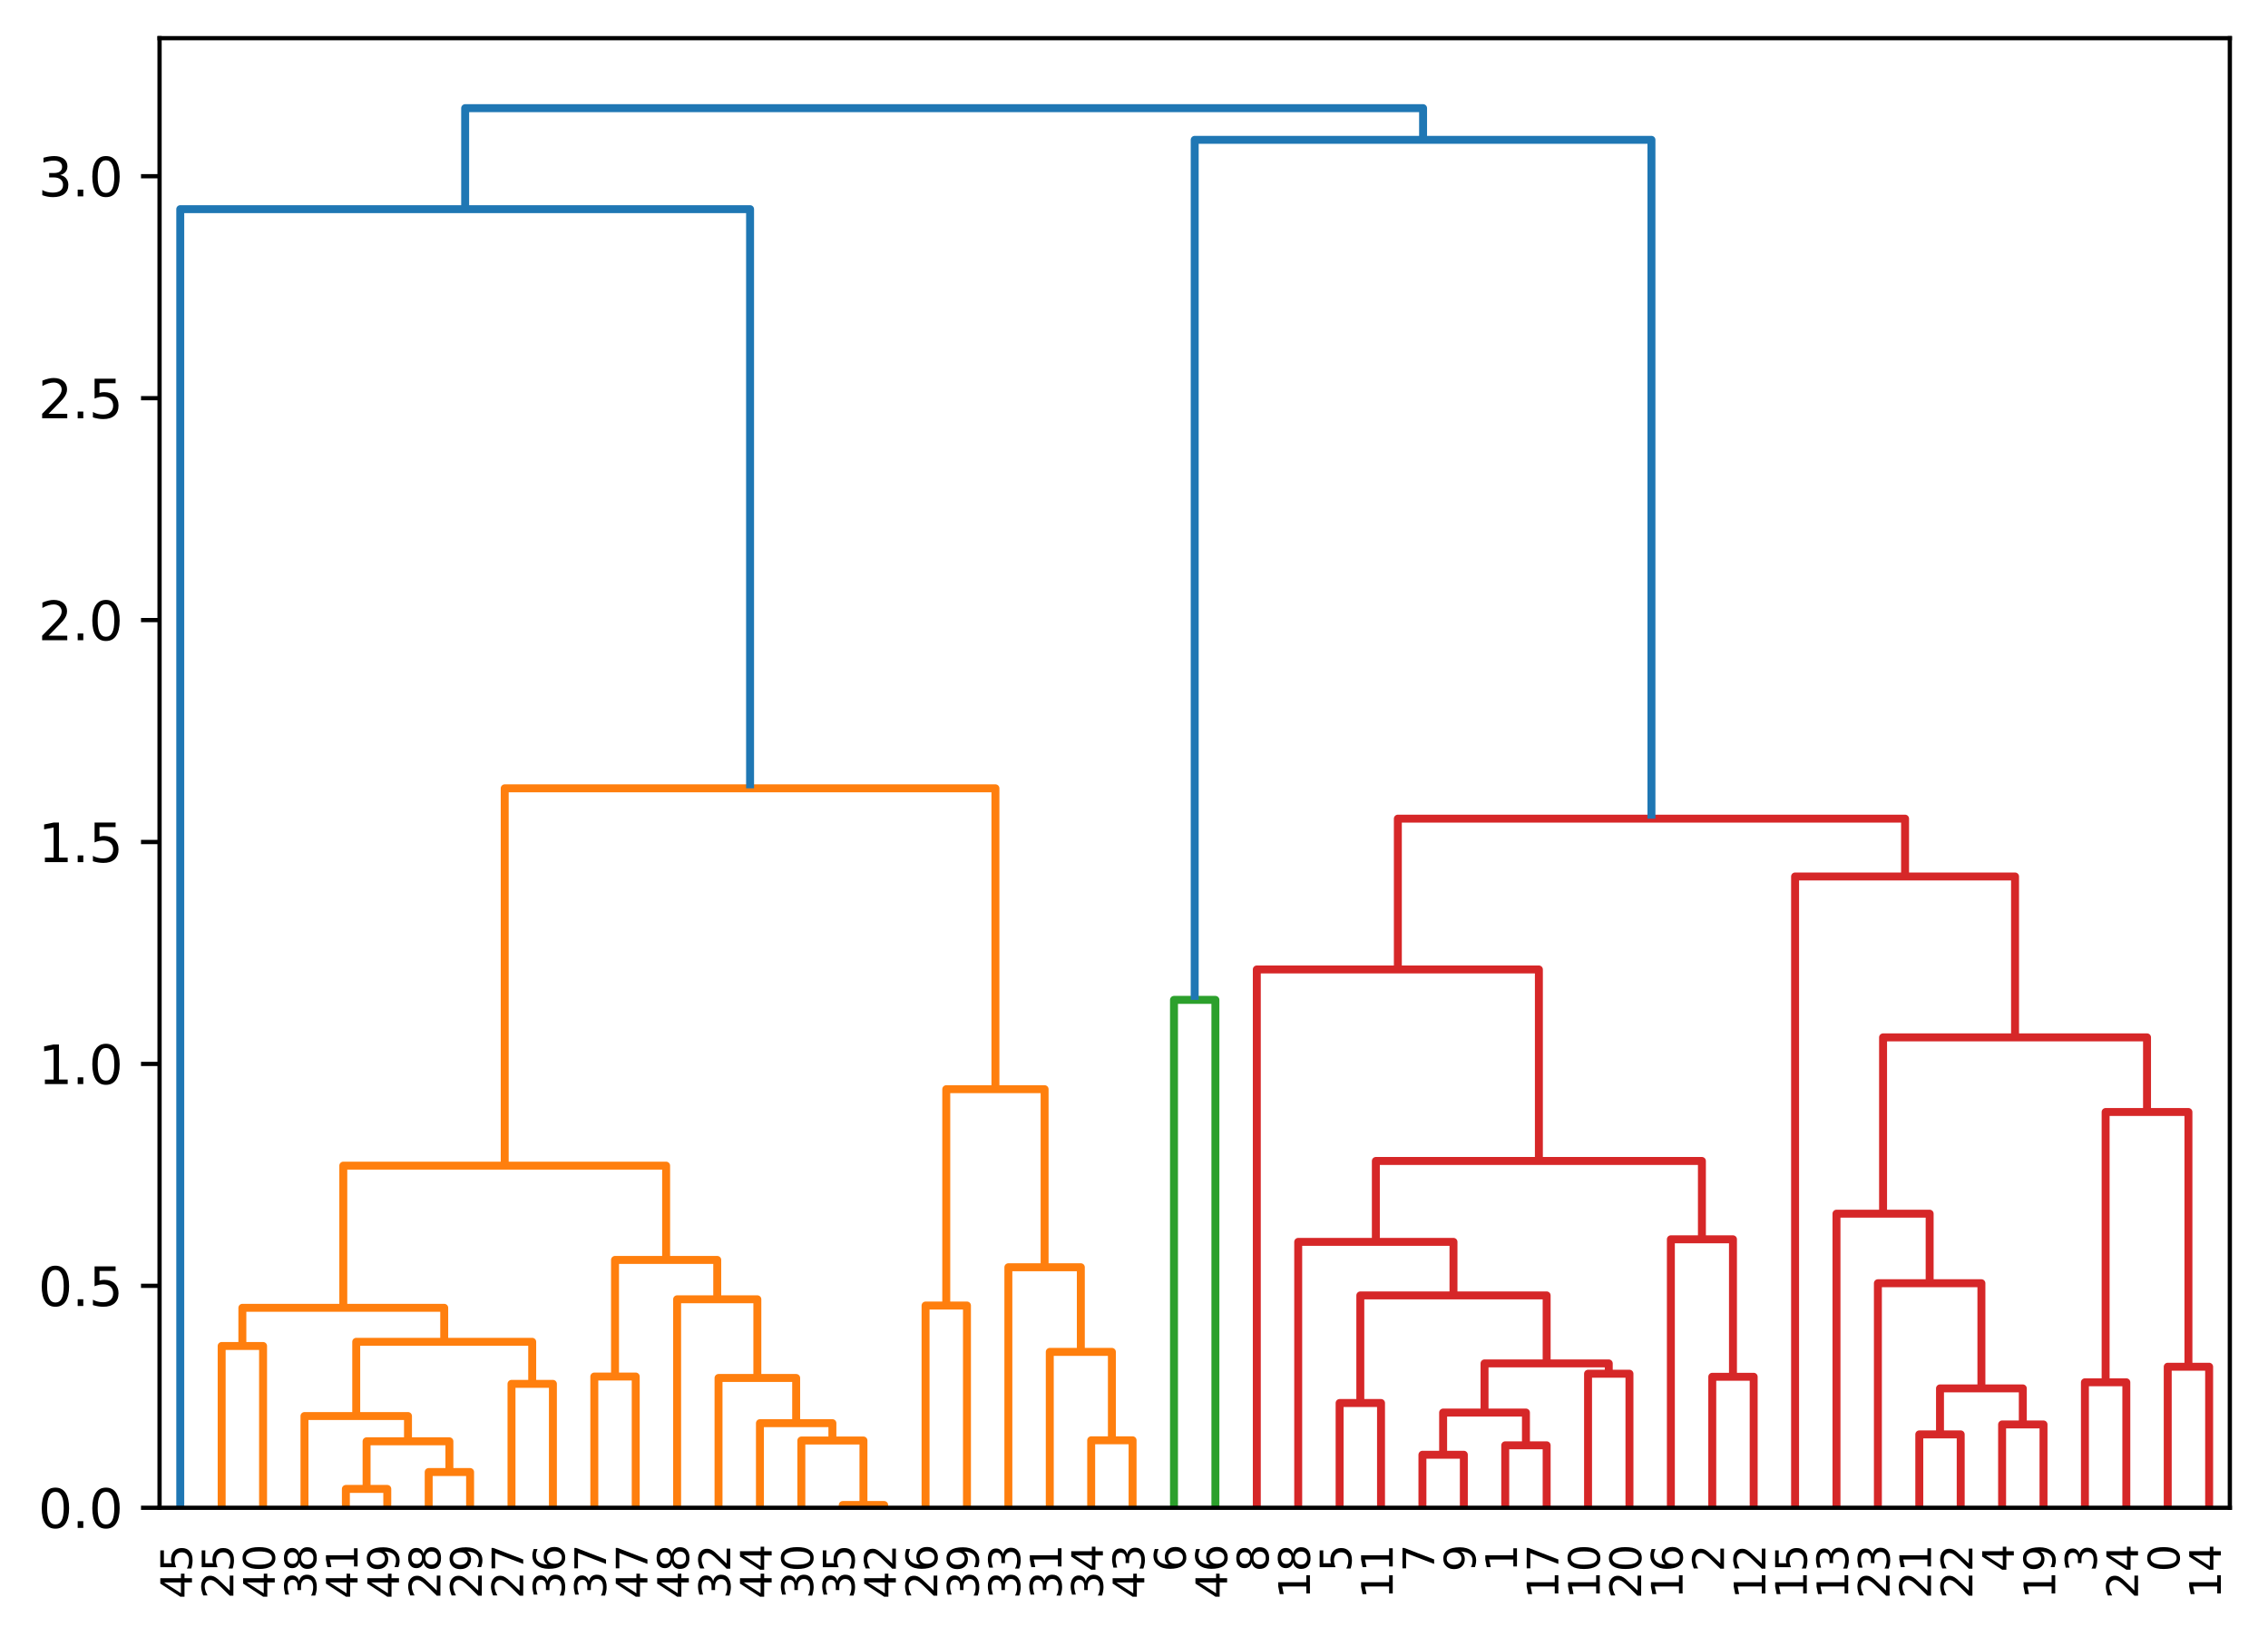 <?xml version="1.0" encoding="utf-8" standalone="no"?>
<!DOCTYPE svg PUBLIC "-//W3C//DTD SVG 1.1//EN"
  "http://www.w3.org/Graphics/SVG/1.1/DTD/svg11.dtd">
<svg xmlns:xlink="http://www.w3.org/1999/xlink" width="427.903pt" height="308.78pt" viewBox="0 0 427.903 308.78" xmlns="http://www.w3.org/2000/svg" version="1.1">
 <defs>
  <style type="text/css">*{stroke-linejoin: round; stroke-linecap: butt}</style>
 </defs>
 <g id="figure_1">
  <g id="patch_1">
   <path d="M 0 308.78 
L 427.903 308.78 
L 427.903 0 
L 0 0 
z
" style="fill: #ffffff"/>
  </g>
  <g id="axes_1">
   <g id="patch_2">
    <path d="M 30.103 284.4 
L 420.703 284.4 
L 420.703 7.2 
L 30.103 7.2 
z
" style="fill: #ffffff"/>
   </g>
   <g id="matplotlib.axis_1">
    <g id="xtick_1">
     <g id="text_1">
      <!-- 45 -->
      <g transform="translate(36.217 301.58) rotate(-90) scale(0.08 -0.08)">
       <defs>
        <path id="DejaVuSans-34" d="M 2419 4116 
L 825 1625 
L 2419 1625 
L 2419 4116 
z
M 2253 4666 
L 3047 4666 
L 3047 1625 
L 3713 1625 
L 3713 1100 
L 3047 1100 
L 3047 0 
L 2419 0 
L 2419 1100 
L 313 1100 
L 313 1709 
L 2253 4666 
z
" transform="scale(0.016)"/>
        <path id="DejaVuSans-35" d="M 691 4666 
L 3169 4666 
L 3169 4134 
L 1269 4134 
L 1269 2991 
Q 1406 3038 1543 3061 
Q 1681 3084 1819 3084 
Q 2600 3084 3056 2656 
Q 3513 2228 3513 1497 
Q 3513 744 3044 326 
Q 2575 -91 1722 -91 
Q 1428 -91 1123 -41 
Q 819 9 494 109 
L 494 744 
Q 775 591 1075 516 
Q 1375 441 1709 441 
Q 2250 441 2565 725 
Q 2881 1009 2881 1497 
Q 2881 1984 2565 2268 
Q 2250 2553 1709 2553 
Q 1456 2553 1204 2497 
Q 953 2441 691 2322 
L 691 4666 
z
" transform="scale(0.016)"/>
       </defs>
       <use xlink:href="#DejaVuSans-34"/>
       <use xlink:href="#DejaVuSans-35" transform="translate(63.623 0)"/>
      </g>
     </g>
    </g>
    <g id="xtick_2">
     <g id="text_2">
      <!-- 25 -->
      <g transform="translate(44.029 301.58) rotate(-90) scale(0.08 -0.08)">
       <defs>
        <path id="DejaVuSans-32" d="M 1228 531 
L 3431 531 
L 3431 0 
L 469 0 
L 469 531 
Q 828 903 1448 1529 
Q 2069 2156 2228 2338 
Q 2531 2678 2651 2914 
Q 2772 3150 2772 3378 
Q 2772 3750 2511 3984 
Q 2250 4219 1831 4219 
Q 1534 4219 1204 4116 
Q 875 4013 500 3803 
L 500 4441 
Q 881 4594 1212 4672 
Q 1544 4750 1819 4750 
Q 2544 4750 2975 4387 
Q 3406 4025 3406 3419 
Q 3406 3131 3298 2873 
Q 3191 2616 2906 2266 
Q 2828 2175 2409 1742 
Q 1991 1309 1228 531 
z
" transform="scale(0.016)"/>
       </defs>
       <use xlink:href="#DejaVuSans-32"/>
       <use xlink:href="#DejaVuSans-35" transform="translate(63.623 0)"/>
      </g>
     </g>
    </g>
    <g id="xtick_3">
     <g id="text_3">
      <!-- 40 -->
      <g transform="translate(51.841 301.58) rotate(-90) scale(0.08 -0.08)">
       <defs>
        <path id="DejaVuSans-30" d="M 2034 4250 
Q 1547 4250 1301 3770 
Q 1056 3291 1056 2328 
Q 1056 1369 1301 889 
Q 1547 409 2034 409 
Q 2525 409 2770 889 
Q 3016 1369 3016 2328 
Q 3016 3291 2770 3770 
Q 2525 4250 2034 4250 
z
M 2034 4750 
Q 2819 4750 3233 4129 
Q 3647 3509 3647 2328 
Q 3647 1150 3233 529 
Q 2819 -91 2034 -91 
Q 1250 -91 836 529 
Q 422 1150 422 2328 
Q 422 3509 836 4129 
Q 1250 4750 2034 4750 
z
" transform="scale(0.016)"/>
       </defs>
       <use xlink:href="#DejaVuSans-34"/>
       <use xlink:href="#DejaVuSans-30" transform="translate(63.623 0)"/>
      </g>
     </g>
    </g>
    <g id="xtick_4">
     <g id="text_4">
      <!-- 38 -->
      <g transform="translate(59.653 301.58) rotate(-90) scale(0.08 -0.08)">
       <defs>
        <path id="DejaVuSans-33" d="M 2597 2516 
Q 3050 2419 3304 2112 
Q 3559 1806 3559 1356 
Q 3559 666 3084 287 
Q 2609 -91 1734 -91 
Q 1441 -91 1130 -33 
Q 819 25 488 141 
L 488 750 
Q 750 597 1062 519 
Q 1375 441 1716 441 
Q 2309 441 2620 675 
Q 2931 909 2931 1356 
Q 2931 1769 2642 2001 
Q 2353 2234 1838 2234 
L 1294 2234 
L 1294 2753 
L 1863 2753 
Q 2328 2753 2575 2939 
Q 2822 3125 2822 3475 
Q 2822 3834 2567 4026 
Q 2313 4219 1838 4219 
Q 1578 4219 1281 4162 
Q 984 4106 628 3988 
L 628 4550 
Q 988 4650 1302 4700 
Q 1616 4750 1894 4750 
Q 2613 4750 3031 4423 
Q 3450 4097 3450 3541 
Q 3450 3153 3228 2886 
Q 3006 2619 2597 2516 
z
" transform="scale(0.016)"/>
        <path id="DejaVuSans-38" d="M 2034 2216 
Q 1584 2216 1326 1975 
Q 1069 1734 1069 1313 
Q 1069 891 1326 650 
Q 1584 409 2034 409 
Q 2484 409 2743 651 
Q 3003 894 3003 1313 
Q 3003 1734 2745 1975 
Q 2488 2216 2034 2216 
z
M 1403 2484 
Q 997 2584 770 2862 
Q 544 3141 544 3541 
Q 544 4100 942 4425 
Q 1341 4750 2034 4750 
Q 2731 4750 3128 4425 
Q 3525 4100 3525 3541 
Q 3525 3141 3298 2862 
Q 3072 2584 2669 2484 
Q 3125 2378 3379 2068 
Q 3634 1759 3634 1313 
Q 3634 634 3220 271 
Q 2806 -91 2034 -91 
Q 1263 -91 848 271 
Q 434 634 434 1313 
Q 434 1759 690 2068 
Q 947 2378 1403 2484 
z
M 1172 3481 
Q 1172 3119 1398 2916 
Q 1625 2713 2034 2713 
Q 2441 2713 2670 2916 
Q 2900 3119 2900 3481 
Q 2900 3844 2670 4047 
Q 2441 4250 2034 4250 
Q 1625 4250 1398 4047 
Q 1172 3844 1172 3481 
z
" transform="scale(0.016)"/>
       </defs>
       <use xlink:href="#DejaVuSans-33"/>
       <use xlink:href="#DejaVuSans-38" transform="translate(63.623 0)"/>
      </g>
     </g>
    </g>
    <g id="xtick_5">
     <g id="text_5">
      <!-- 41 -->
      <g transform="translate(67.465 301.58) rotate(-90) scale(0.08 -0.08)">
       <defs>
        <path id="DejaVuSans-31" d="M 794 531 
L 1825 531 
L 1825 4091 
L 703 3866 
L 703 4441 
L 1819 4666 
L 2450 4666 
L 2450 531 
L 3481 531 
L 3481 0 
L 794 0 
L 794 531 
z
" transform="scale(0.016)"/>
       </defs>
       <use xlink:href="#DejaVuSans-34"/>
       <use xlink:href="#DejaVuSans-31" transform="translate(63.623 0)"/>
      </g>
     </g>
    </g>
    <g id="xtick_6">
     <g id="text_6">
      <!-- 49 -->
      <g transform="translate(75.277 301.58) rotate(-90) scale(0.08 -0.08)">
       <defs>
        <path id="DejaVuSans-39" d="M 703 97 
L 703 672 
Q 941 559 1184 500 
Q 1428 441 1663 441 
Q 2288 441 2617 861 
Q 2947 1281 2994 2138 
Q 2813 1869 2534 1725 
Q 2256 1581 1919 1581 
Q 1219 1581 811 2004 
Q 403 2428 403 3163 
Q 403 3881 828 4315 
Q 1253 4750 1959 4750 
Q 2769 4750 3195 4129 
Q 3622 3509 3622 2328 
Q 3622 1225 3098 567 
Q 2575 -91 1691 -91 
Q 1453 -91 1209 -44 
Q 966 3 703 97 
z
M 1959 2075 
Q 2384 2075 2632 2365 
Q 2881 2656 2881 3163 
Q 2881 3666 2632 3958 
Q 2384 4250 1959 4250 
Q 1534 4250 1286 3958 
Q 1038 3666 1038 3163 
Q 1038 2656 1286 2365 
Q 1534 2075 1959 2075 
z
" transform="scale(0.016)"/>
       </defs>
       <use xlink:href="#DejaVuSans-34"/>
       <use xlink:href="#DejaVuSans-39" transform="translate(63.623 0)"/>
      </g>
     </g>
    </g>
    <g id="xtick_7">
     <g id="text_7">
      <!-- 28 -->
      <g transform="translate(83.089 301.58) rotate(-90) scale(0.08 -0.08)">
       <use xlink:href="#DejaVuSans-32"/>
       <use xlink:href="#DejaVuSans-38" transform="translate(63.623 0)"/>
      </g>
     </g>
    </g>
    <g id="xtick_8">
     <g id="text_8">
      <!-- 29 -->
      <g transform="translate(90.901 301.58) rotate(-90) scale(0.08 -0.08)">
       <use xlink:href="#DejaVuSans-32"/>
       <use xlink:href="#DejaVuSans-39" transform="translate(63.623 0)"/>
      </g>
     </g>
    </g>
    <g id="xtick_9">
     <g id="text_9">
      <!-- 27 -->
      <g transform="translate(98.713 301.58) rotate(-90) scale(0.08 -0.08)">
       <defs>
        <path id="DejaVuSans-37" d="M 525 4666 
L 3525 4666 
L 3525 4397 
L 1831 0 
L 1172 0 
L 2766 4134 
L 525 4134 
L 525 4666 
z
" transform="scale(0.016)"/>
       </defs>
       <use xlink:href="#DejaVuSans-32"/>
       <use xlink:href="#DejaVuSans-37" transform="translate(63.623 0)"/>
      </g>
     </g>
    </g>
    <g id="xtick_10">
     <g id="text_10">
      <!-- 36 -->
      <g transform="translate(106.525 301.58) rotate(-90) scale(0.08 -0.08)">
       <defs>
        <path id="DejaVuSans-36" d="M 2113 2584 
Q 1688 2584 1439 2293 
Q 1191 2003 1191 1497 
Q 1191 994 1439 701 
Q 1688 409 2113 409 
Q 2538 409 2786 701 
Q 3034 994 3034 1497 
Q 3034 2003 2786 2293 
Q 2538 2584 2113 2584 
z
M 3366 4563 
L 3366 3988 
Q 3128 4100 2886 4159 
Q 2644 4219 2406 4219 
Q 1781 4219 1451 3797 
Q 1122 3375 1075 2522 
Q 1259 2794 1537 2939 
Q 1816 3084 2150 3084 
Q 2853 3084 3261 2657 
Q 3669 2231 3669 1497 
Q 3669 778 3244 343 
Q 2819 -91 2113 -91 
Q 1303 -91 875 529 
Q 447 1150 447 2328 
Q 447 3434 972 4092 
Q 1497 4750 2381 4750 
Q 2619 4750 2861 4703 
Q 3103 4656 3366 4563 
z
" transform="scale(0.016)"/>
       </defs>
       <use xlink:href="#DejaVuSans-33"/>
       <use xlink:href="#DejaVuSans-36" transform="translate(63.623 0)"/>
      </g>
     </g>
    </g>
    <g id="xtick_11">
     <g id="text_11">
      <!-- 37 -->
      <g transform="translate(114.337 301.58) rotate(-90) scale(0.08 -0.08)">
       <use xlink:href="#DejaVuSans-33"/>
       <use xlink:href="#DejaVuSans-37" transform="translate(63.623 0)"/>
      </g>
     </g>
    </g>
    <g id="xtick_12">
     <g id="text_12">
      <!-- 47 -->
      <g transform="translate(122.149 301.58) rotate(-90) scale(0.08 -0.08)">
       <use xlink:href="#DejaVuSans-34"/>
       <use xlink:href="#DejaVuSans-37" transform="translate(63.623 0)"/>
      </g>
     </g>
    </g>
    <g id="xtick_13">
     <g id="text_13">
      <!-- 48 -->
      <g transform="translate(129.961 301.58) rotate(-90) scale(0.08 -0.08)">
       <use xlink:href="#DejaVuSans-34"/>
       <use xlink:href="#DejaVuSans-38" transform="translate(63.623 0)"/>
      </g>
     </g>
    </g>
    <g id="xtick_14">
     <g id="text_14">
      <!-- 32 -->
      <g transform="translate(137.773 301.58) rotate(-90) scale(0.08 -0.08)">
       <use xlink:href="#DejaVuSans-33"/>
       <use xlink:href="#DejaVuSans-32" transform="translate(63.623 0)"/>
      </g>
     </g>
    </g>
    <g id="xtick_15">
     <g id="text_15">
      <!-- 44 -->
      <g transform="translate(145.585 301.58) rotate(-90) scale(0.08 -0.08)">
       <use xlink:href="#DejaVuSans-34"/>
       <use xlink:href="#DejaVuSans-34" transform="translate(63.623 0)"/>
      </g>
     </g>
    </g>
    <g id="xtick_16">
     <g id="text_16">
      <!-- 30 -->
      <g transform="translate(153.397 301.58) rotate(-90) scale(0.08 -0.08)">
       <use xlink:href="#DejaVuSans-33"/>
       <use xlink:href="#DejaVuSans-30" transform="translate(63.623 0)"/>
      </g>
     </g>
    </g>
    <g id="xtick_17">
     <g id="text_17">
      <!-- 35 -->
      <g transform="translate(161.209 301.58) rotate(-90) scale(0.08 -0.08)">
       <use xlink:href="#DejaVuSans-33"/>
       <use xlink:href="#DejaVuSans-35" transform="translate(63.623 0)"/>
      </g>
     </g>
    </g>
    <g id="xtick_18">
     <g id="text_18">
      <!-- 42 -->
      <g transform="translate(169.021 301.58) rotate(-90) scale(0.08 -0.08)">
       <use xlink:href="#DejaVuSans-34"/>
       <use xlink:href="#DejaVuSans-32" transform="translate(63.623 0)"/>
      </g>
     </g>
    </g>
    <g id="xtick_19">
     <g id="text_19">
      <!-- 26 -->
      <g transform="translate(176.833 301.58) rotate(-90) scale(0.08 -0.08)">
       <use xlink:href="#DejaVuSans-32"/>
       <use xlink:href="#DejaVuSans-36" transform="translate(63.623 0)"/>
      </g>
     </g>
    </g>
    <g id="xtick_20">
     <g id="text_20">
      <!-- 39 -->
      <g transform="translate(184.645 301.58) rotate(-90) scale(0.08 -0.08)">
       <use xlink:href="#DejaVuSans-33"/>
       <use xlink:href="#DejaVuSans-39" transform="translate(63.623 0)"/>
      </g>
     </g>
    </g>
    <g id="xtick_21">
     <g id="text_21">
      <!-- 33 -->
      <g transform="translate(192.457 301.58) rotate(-90) scale(0.08 -0.08)">
       <use xlink:href="#DejaVuSans-33"/>
       <use xlink:href="#DejaVuSans-33" transform="translate(63.623 0)"/>
      </g>
     </g>
    </g>
    <g id="xtick_22">
     <g id="text_22">
      <!-- 31 -->
      <g transform="translate(200.269 301.58) rotate(-90) scale(0.08 -0.08)">
       <use xlink:href="#DejaVuSans-33"/>
       <use xlink:href="#DejaVuSans-31" transform="translate(63.623 0)"/>
      </g>
     </g>
    </g>
    <g id="xtick_23">
     <g id="text_23">
      <!-- 34 -->
      <g transform="translate(208.081 301.58) rotate(-90) scale(0.08 -0.08)">
       <use xlink:href="#DejaVuSans-33"/>
       <use xlink:href="#DejaVuSans-34" transform="translate(63.623 0)"/>
      </g>
     </g>
    </g>
    <g id="xtick_24">
     <g id="text_24">
      <!-- 43 -->
      <g transform="translate(215.893 301.58) rotate(-90) scale(0.08 -0.08)">
       <use xlink:href="#DejaVuSans-34"/>
       <use xlink:href="#DejaVuSans-33" transform="translate(63.623 0)"/>
      </g>
     </g>
    </g>
    <g id="xtick_25">
     <g id="text_25">
      <!-- 6 -->
      <g transform="translate(223.705 296.49) rotate(-90) scale(0.08 -0.08)">
       <use xlink:href="#DejaVuSans-36"/>
      </g>
     </g>
    </g>
    <g id="xtick_26">
     <g id="text_26">
      <!-- 46 -->
      <g transform="translate(231.517 301.58) rotate(-90) scale(0.08 -0.08)">
       <use xlink:href="#DejaVuSans-34"/>
       <use xlink:href="#DejaVuSans-36" transform="translate(63.623 0)"/>
      </g>
     </g>
    </g>
    <g id="xtick_27">
     <g id="text_27">
      <!-- 8 -->
      <g transform="translate(239.329 296.49) rotate(-90) scale(0.08 -0.08)">
       <use xlink:href="#DejaVuSans-38"/>
      </g>
     </g>
    </g>
    <g id="xtick_28">
     <g id="text_28">
      <!-- 18 -->
      <g transform="translate(247.141 301.58) rotate(-90) scale(0.08 -0.08)">
       <use xlink:href="#DejaVuSans-31"/>
       <use xlink:href="#DejaVuSans-38" transform="translate(63.623 0)"/>
      </g>
     </g>
    </g>
    <g id="xtick_29">
     <g id="text_29">
      <!-- 5 -->
      <g transform="translate(254.953 296.49) rotate(-90) scale(0.08 -0.08)">
       <use xlink:href="#DejaVuSans-35"/>
      </g>
     </g>
    </g>
    <g id="xtick_30">
     <g id="text_30">
      <!-- 11 -->
      <g transform="translate(262.765 301.58) rotate(-90) scale(0.08 -0.08)">
       <use xlink:href="#DejaVuSans-31"/>
       <use xlink:href="#DejaVuSans-31" transform="translate(63.623 0)"/>
      </g>
     </g>
    </g>
    <g id="xtick_31">
     <g id="text_31">
      <!-- 7 -->
      <g transform="translate(270.577 296.49) rotate(-90) scale(0.08 -0.08)">
       <use xlink:href="#DejaVuSans-37"/>
      </g>
     </g>
    </g>
    <g id="xtick_32">
     <g id="text_32">
      <!-- 9 -->
      <g transform="translate(278.389 296.49) rotate(-90) scale(0.08 -0.08)">
       <use xlink:href="#DejaVuSans-39"/>
      </g>
     </g>
    </g>
    <g id="xtick_33">
     <g id="text_33">
      <!-- 1 -->
      <g transform="translate(286.201 296.49) rotate(-90) scale(0.08 -0.08)">
       <use xlink:href="#DejaVuSans-31"/>
      </g>
     </g>
    </g>
    <g id="xtick_34">
     <g id="text_34">
      <!-- 17 -->
      <g transform="translate(294.013 301.58) rotate(-90) scale(0.08 -0.08)">
       <use xlink:href="#DejaVuSans-31"/>
       <use xlink:href="#DejaVuSans-37" transform="translate(63.623 0)"/>
      </g>
     </g>
    </g>
    <g id="xtick_35">
     <g id="text_35">
      <!-- 10 -->
      <g transform="translate(301.825 301.58) rotate(-90) scale(0.08 -0.08)">
       <use xlink:href="#DejaVuSans-31"/>
       <use xlink:href="#DejaVuSans-30" transform="translate(63.623 0)"/>
      </g>
     </g>
    </g>
    <g id="xtick_36">
     <g id="text_36">
      <!-- 20 -->
      <g transform="translate(309.637 301.58) rotate(-90) scale(0.08 -0.08)">
       <use xlink:href="#DejaVuSans-32"/>
       <use xlink:href="#DejaVuSans-30" transform="translate(63.623 0)"/>
      </g>
     </g>
    </g>
    <g id="xtick_37">
     <g id="text_37">
      <!-- 16 -->
      <g transform="translate(317.449 301.58) rotate(-90) scale(0.08 -0.08)">
       <use xlink:href="#DejaVuSans-31"/>
       <use xlink:href="#DejaVuSans-36" transform="translate(63.623 0)"/>
      </g>
     </g>
    </g>
    <g id="xtick_38">
     <g id="text_38">
      <!-- 2 -->
      <g transform="translate(325.261 296.49) rotate(-90) scale(0.08 -0.08)">
       <use xlink:href="#DejaVuSans-32"/>
      </g>
     </g>
    </g>
    <g id="xtick_39">
     <g id="text_39">
      <!-- 12 -->
      <g transform="translate(333.073 301.58) rotate(-90) scale(0.08 -0.08)">
       <use xlink:href="#DejaVuSans-31"/>
       <use xlink:href="#DejaVuSans-32" transform="translate(63.623 0)"/>
      </g>
     </g>
    </g>
    <g id="xtick_40">
     <g id="text_40">
      <!-- 15 -->
      <g transform="translate(340.885 301.58) rotate(-90) scale(0.08 -0.08)">
       <use xlink:href="#DejaVuSans-31"/>
       <use xlink:href="#DejaVuSans-35" transform="translate(63.623 0)"/>
      </g>
     </g>
    </g>
    <g id="xtick_41">
     <g id="text_41">
      <!-- 13 -->
      <g transform="translate(348.697 301.58) rotate(-90) scale(0.08 -0.08)">
       <use xlink:href="#DejaVuSans-31"/>
       <use xlink:href="#DejaVuSans-33" transform="translate(63.623 0)"/>
      </g>
     </g>
    </g>
    <g id="xtick_42">
     <g id="text_42">
      <!-- 23 -->
      <g transform="translate(356.509 301.58) rotate(-90) scale(0.08 -0.08)">
       <use xlink:href="#DejaVuSans-32"/>
       <use xlink:href="#DejaVuSans-33" transform="translate(63.623 0)"/>
      </g>
     </g>
    </g>
    <g id="xtick_43">
     <g id="text_43">
      <!-- 21 -->
      <g transform="translate(364.321 301.58) rotate(-90) scale(0.08 -0.08)">
       <use xlink:href="#DejaVuSans-32"/>
       <use xlink:href="#DejaVuSans-31" transform="translate(63.623 0)"/>
      </g>
     </g>
    </g>
    <g id="xtick_44">
     <g id="text_44">
      <!-- 22 -->
      <g transform="translate(372.133 301.58) rotate(-90) scale(0.08 -0.08)">
       <use xlink:href="#DejaVuSans-32"/>
       <use xlink:href="#DejaVuSans-32" transform="translate(63.623 0)"/>
      </g>
     </g>
    </g>
    <g id="xtick_45">
     <g id="text_45">
      <!-- 4 -->
      <g transform="translate(379.945 296.49) rotate(-90) scale(0.08 -0.08)">
       <use xlink:href="#DejaVuSans-34"/>
      </g>
     </g>
    </g>
    <g id="xtick_46">
     <g id="text_46">
      <!-- 19 -->
      <g transform="translate(387.757 301.58) rotate(-90) scale(0.08 -0.08)">
       <use xlink:href="#DejaVuSans-31"/>
       <use xlink:href="#DejaVuSans-39" transform="translate(63.623 0)"/>
      </g>
     </g>
    </g>
    <g id="xtick_47">
     <g id="text_47">
      <!-- 3 -->
      <g transform="translate(395.569 296.49) rotate(-90) scale(0.08 -0.08)">
       <use xlink:href="#DejaVuSans-33"/>
      </g>
     </g>
    </g>
    <g id="xtick_48">
     <g id="text_48">
      <!-- 24 -->
      <g transform="translate(403.381 301.58) rotate(-90) scale(0.08 -0.08)">
       <use xlink:href="#DejaVuSans-32"/>
       <use xlink:href="#DejaVuSans-34" transform="translate(63.623 0)"/>
      </g>
     </g>
    </g>
    <g id="xtick_49">
     <g id="text_49">
      <!-- 0 -->
      <g transform="translate(411.193 296.49) rotate(-90) scale(0.08 -0.08)">
       <use xlink:href="#DejaVuSans-30"/>
      </g>
     </g>
    </g>
    <g id="xtick_50">
     <g id="text_50">
      <!-- 14 -->
      <g transform="translate(419.005 301.58) rotate(-90) scale(0.08 -0.08)">
       <use xlink:href="#DejaVuSans-31"/>
       <use xlink:href="#DejaVuSans-34" transform="translate(63.623 0)"/>
      </g>
     </g>
    </g>
   </g>
   <g id="matplotlib.axis_2">
    <g id="ytick_1">
     <g id="line2d_1">
      <defs>
       <path id="m765a090acc" d="M 0 0 
L -3.5 0 
" style="stroke: #000000; stroke-width: 0.8"/>
      </defs>
      <g>
       <use xlink:href="#m765a090acc" x="30.103" y="284.4" style="stroke: #000000; stroke-width: 0.8"/>
      </g>
     </g>
     <g id="text_51">
      <!-- 0.0 -->
      <g transform="translate(7.2 288.199) scale(0.1 -0.1)">
       <defs>
        <path id="DejaVuSans-2e" d="M 684 794 
L 1344 794 
L 1344 0 
L 684 0 
L 684 794 
z
" transform="scale(0.016)"/>
       </defs>
       <use xlink:href="#DejaVuSans-30"/>
       <use xlink:href="#DejaVuSans-2e" transform="translate(63.623 0)"/>
       <use xlink:href="#DejaVuSans-30" transform="translate(95.41 0)"/>
      </g>
     </g>
    </g>
    <g id="ytick_2">
     <g id="line2d_2">
      <g>
       <use xlink:href="#m765a090acc" x="30.103" y="242.54" style="stroke: #000000; stroke-width: 0.8"/>
      </g>
     </g>
     <g id="text_52">
      <!-- 0.5 -->
      <g transform="translate(7.2 246.339) scale(0.1 -0.1)">
       <use xlink:href="#DejaVuSans-30"/>
       <use xlink:href="#DejaVuSans-2e" transform="translate(63.623 0)"/>
       <use xlink:href="#DejaVuSans-35" transform="translate(95.41 0)"/>
      </g>
     </g>
    </g>
    <g id="ytick_3">
     <g id="line2d_3">
      <g>
       <use xlink:href="#m765a090acc" x="30.103" y="200.68" style="stroke: #000000; stroke-width: 0.8"/>
      </g>
     </g>
     <g id="text_53">
      <!-- 1.0 -->
      <g transform="translate(7.2 204.479) scale(0.1 -0.1)">
       <use xlink:href="#DejaVuSans-31"/>
       <use xlink:href="#DejaVuSans-2e" transform="translate(63.623 0)"/>
       <use xlink:href="#DejaVuSans-30" transform="translate(95.41 0)"/>
      </g>
     </g>
    </g>
    <g id="ytick_4">
     <g id="line2d_4">
      <g>
       <use xlink:href="#m765a090acc" x="30.103" y="158.82" style="stroke: #000000; stroke-width: 0.8"/>
      </g>
     </g>
     <g id="text_54">
      <!-- 1.5 -->
      <g transform="translate(7.2 162.619) scale(0.1 -0.1)">
       <use xlink:href="#DejaVuSans-31"/>
       <use xlink:href="#DejaVuSans-2e" transform="translate(63.623 0)"/>
       <use xlink:href="#DejaVuSans-35" transform="translate(95.41 0)"/>
      </g>
     </g>
    </g>
    <g id="ytick_5">
     <g id="line2d_5">
      <g>
       <use xlink:href="#m765a090acc" x="30.103" y="116.96" style="stroke: #000000; stroke-width: 0.8"/>
      </g>
     </g>
     <g id="text_55">
      <!-- 2.0 -->
      <g transform="translate(7.2 120.759) scale(0.1 -0.1)">
       <use xlink:href="#DejaVuSans-32"/>
       <use xlink:href="#DejaVuSans-2e" transform="translate(63.623 0)"/>
       <use xlink:href="#DejaVuSans-30" transform="translate(95.41 0)"/>
      </g>
     </g>
    </g>
    <g id="ytick_6">
     <g id="line2d_6">
      <g>
       <use xlink:href="#m765a090acc" x="30.103" y="75.1" style="stroke: #000000; stroke-width: 0.8"/>
      </g>
     </g>
     <g id="text_56">
      <!-- 2.5 -->
      <g transform="translate(7.2 78.899) scale(0.1 -0.1)">
       <use xlink:href="#DejaVuSans-32"/>
       <use xlink:href="#DejaVuSans-2e" transform="translate(63.623 0)"/>
       <use xlink:href="#DejaVuSans-35" transform="translate(95.41 0)"/>
      </g>
     </g>
    </g>
    <g id="ytick_7">
     <g id="line2d_7">
      <g>
       <use xlink:href="#m765a090acc" x="30.103" y="33.24" style="stroke: #000000; stroke-width: 0.8"/>
      </g>
     </g>
     <g id="text_57">
      <!-- 3.0 -->
      <g transform="translate(7.2 37.039) scale(0.1 -0.1)">
       <use xlink:href="#DejaVuSans-33"/>
       <use xlink:href="#DejaVuSans-2e" transform="translate(63.623 0)"/>
       <use xlink:href="#DejaVuSans-30" transform="translate(95.41 0)"/>
      </g>
     </g>
    </g>
   </g>
   <g id="LineCollection_1">
    <path d="M 41.821 284.4 
L 41.821 253.882 
L 49.633 253.882 
L 49.633 284.4 
" clip-path="url(#pd595c19bd9)" style="fill: none; stroke: #ff7f0e; stroke-width: 1.5"/>
    <path d="M 65.257 284.4 
L 65.257 280.843 
L 73.069 280.843 
L 73.069 284.4 
" clip-path="url(#pd595c19bd9)" style="fill: none; stroke: #ff7f0e; stroke-width: 1.5"/>
    <path d="M 80.881 284.4 
L 80.881 277.659 
L 88.693 277.659 
L 88.693 284.4 
" clip-path="url(#pd595c19bd9)" style="fill: none; stroke: #ff7f0e; stroke-width: 1.5"/>
    <path d="M 69.163 280.843 
L 69.163 271.863 
L 84.787 271.863 
L 84.787 277.659 
" clip-path="url(#pd595c19bd9)" style="fill: none; stroke: #ff7f0e; stroke-width: 1.5"/>
    <path d="M 57.445 284.4 
L 57.445 267.096 
L 76.975 267.096 
L 76.975 271.863 
" clip-path="url(#pd595c19bd9)" style="fill: none; stroke: #ff7f0e; stroke-width: 1.5"/>
    <path d="M 96.505 284.4 
L 96.505 261.029 
L 104.317 261.029 
L 104.317 284.4 
" clip-path="url(#pd595c19bd9)" style="fill: none; stroke: #ff7f0e; stroke-width: 1.5"/>
    <path d="M 67.21 267.096 
L 67.21 253.094 
L 100.411 253.094 
L 100.411 261.029 
" clip-path="url(#pd595c19bd9)" style="fill: none; stroke: #ff7f0e; stroke-width: 1.5"/>
    <path d="M 45.727 253.882 
L 45.727 246.682 
L 83.811 246.682 
L 83.811 253.094 
" clip-path="url(#pd595c19bd9)" style="fill: none; stroke: #ff7f0e; stroke-width: 1.5"/>
    <path d="M 112.129 284.4 
L 112.129 259.645 
L 119.941 259.645 
L 119.941 284.4 
" clip-path="url(#pd595c19bd9)" style="fill: none; stroke: #ff7f0e; stroke-width: 1.5"/>
    <path d="M 159.001 284.4 
L 159.001 283.878 
L 166.813 283.878 
L 166.813 284.4 
" clip-path="url(#pd595c19bd9)" style="fill: none; stroke: #ff7f0e; stroke-width: 1.5"/>
    <path d="M 151.189 284.4 
L 151.189 271.714 
L 162.907 271.714 
L 162.907 283.878 
" clip-path="url(#pd595c19bd9)" style="fill: none; stroke: #ff7f0e; stroke-width: 1.5"/>
    <path d="M 143.377 284.4 
L 143.377 268.44 
L 157.048 268.44 
L 157.048 271.714 
" clip-path="url(#pd595c19bd9)" style="fill: none; stroke: #ff7f0e; stroke-width: 1.5"/>
    <path d="M 135.565 284.4 
L 135.565 259.916 
L 150.213 259.916 
L 150.213 268.44 
" clip-path="url(#pd595c19bd9)" style="fill: none; stroke: #ff7f0e; stroke-width: 1.5"/>
    <path d="M 127.753 284.4 
L 127.753 245.076 
L 142.889 245.076 
L 142.889 259.916 
" clip-path="url(#pd595c19bd9)" style="fill: none; stroke: #ff7f0e; stroke-width: 1.5"/>
    <path d="M 116.035 259.645 
L 116.035 237.649 
L 135.321 237.649 
L 135.321 245.076 
" clip-path="url(#pd595c19bd9)" style="fill: none; stroke: #ff7f0e; stroke-width: 1.5"/>
    <path d="M 64.769 246.682 
L 64.769 219.867 
L 125.678 219.867 
L 125.678 237.649 
" clip-path="url(#pd595c19bd9)" style="fill: none; stroke: #ff7f0e; stroke-width: 1.5"/>
    <path d="M 174.625 284.4 
L 174.625 246.253 
L 182.437 246.253 
L 182.437 284.4 
" clip-path="url(#pd595c19bd9)" style="fill: none; stroke: #ff7f0e; stroke-width: 1.5"/>
    <path d="M 205.873 284.4 
L 205.873 271.674 
L 213.685 271.674 
L 213.685 284.4 
" clip-path="url(#pd595c19bd9)" style="fill: none; stroke: #ff7f0e; stroke-width: 1.5"/>
    <path d="M 198.061 284.4 
L 198.061 254.994 
L 209.779 254.994 
L 209.779 271.674 
" clip-path="url(#pd595c19bd9)" style="fill: none; stroke: #ff7f0e; stroke-width: 1.5"/>
    <path d="M 190.249 284.4 
L 190.249 239.03 
L 203.92 239.03 
L 203.92 254.994 
" clip-path="url(#pd595c19bd9)" style="fill: none; stroke: #ff7f0e; stroke-width: 1.5"/>
    <path d="M 178.531 246.253 
L 178.531 205.447 
L 197.085 205.447 
L 197.085 239.03 
" clip-path="url(#pd595c19bd9)" style="fill: none; stroke: #ff7f0e; stroke-width: 1.5"/>
    <path d="M 95.223 219.867 
L 95.223 148.692 
L 187.808 148.692 
L 187.808 205.447 
" clip-path="url(#pd595c19bd9)" style="fill: none; stroke: #ff7f0e; stroke-width: 1.5"/>
   </g>
   <g id="LineCollection_2">
    <path d="M 221.497 284.4 
L 221.497 188.599 
L 229.309 188.599 
L 229.309 284.4 
" clip-path="url(#pd595c19bd9)" style="fill: none; stroke: #2ca02c; stroke-width: 1.5"/>
   </g>
   <g id="LineCollection_3">
    <path d="M 252.745 284.4 
L 252.745 264.64 
L 260.557 264.64 
L 260.557 284.4 
" clip-path="url(#pd595c19bd9)" style="fill: none; stroke: #d62728; stroke-width: 1.5"/>
    <path d="M 268.369 284.4 
L 268.369 274.399 
L 276.181 274.399 
L 276.181 284.4 
" clip-path="url(#pd595c19bd9)" style="fill: none; stroke: #d62728; stroke-width: 1.5"/>
    <path d="M 283.993 284.4 
L 283.993 272.618 
L 291.805 272.618 
L 291.805 284.4 
" clip-path="url(#pd595c19bd9)" style="fill: none; stroke: #d62728; stroke-width: 1.5"/>
    <path d="M 272.275 274.399 
L 272.275 266.439 
L 287.899 266.439 
L 287.899 272.618 
" clip-path="url(#pd595c19bd9)" style="fill: none; stroke: #d62728; stroke-width: 1.5"/>
    <path d="M 299.617 284.4 
L 299.617 259.114 
L 307.429 259.114 
L 307.429 284.4 
" clip-path="url(#pd595c19bd9)" style="fill: none; stroke: #d62728; stroke-width: 1.5"/>
    <path d="M 280.087 266.439 
L 280.087 257.169 
L 303.523 257.169 
L 303.523 259.114 
" clip-path="url(#pd595c19bd9)" style="fill: none; stroke: #d62728; stroke-width: 1.5"/>
    <path d="M 256.651 264.64 
L 256.651 244.345 
L 291.805 244.345 
L 291.805 257.169 
" clip-path="url(#pd595c19bd9)" style="fill: none; stroke: #d62728; stroke-width: 1.5"/>
    <path d="M 244.933 284.4 
L 244.933 234.247 
L 274.228 234.247 
L 274.228 244.345 
" clip-path="url(#pd595c19bd9)" style="fill: none; stroke: #d62728; stroke-width: 1.5"/>
    <path d="M 323.053 284.4 
L 323.053 259.69 
L 330.865 259.69 
L 330.865 284.4 
" clip-path="url(#pd595c19bd9)" style="fill: none; stroke: #d62728; stroke-width: 1.5"/>
    <path d="M 315.241 284.4 
L 315.241 233.758 
L 326.959 233.758 
L 326.959 259.69 
" clip-path="url(#pd595c19bd9)" style="fill: none; stroke: #d62728; stroke-width: 1.5"/>
    <path d="M 259.581 234.247 
L 259.581 218.984 
L 321.1 218.984 
L 321.1 233.758 
" clip-path="url(#pd595c19bd9)" style="fill: none; stroke: #d62728; stroke-width: 1.5"/>
    <path d="M 237.121 284.4 
L 237.121 182.864 
L 290.34 182.864 
L 290.34 218.984 
" clip-path="url(#pd595c19bd9)" style="fill: none; stroke: #d62728; stroke-width: 1.5"/>
    <path d="M 362.113 284.4 
L 362.113 270.558 
L 369.925 270.558 
L 369.925 284.4 
" clip-path="url(#pd595c19bd9)" style="fill: none; stroke: #d62728; stroke-width: 1.5"/>
    <path d="M 377.737 284.4 
L 377.737 268.685 
L 385.549 268.685 
L 385.549 284.4 
" clip-path="url(#pd595c19bd9)" style="fill: none; stroke: #d62728; stroke-width: 1.5"/>
    <path d="M 366.019 270.558 
L 366.019 261.884 
L 381.643 261.884 
L 381.643 268.685 
" clip-path="url(#pd595c19bd9)" style="fill: none; stroke: #d62728; stroke-width: 1.5"/>
    <path d="M 354.301 284.4 
L 354.301 242.046 
L 373.831 242.046 
L 373.831 261.884 
" clip-path="url(#pd595c19bd9)" style="fill: none; stroke: #d62728; stroke-width: 1.5"/>
    <path d="M 346.489 284.4 
L 346.489 228.928 
L 364.066 228.928 
L 364.066 242.046 
" clip-path="url(#pd595c19bd9)" style="fill: none; stroke: #d62728; stroke-width: 1.5"/>
    <path d="M 393.361 284.4 
L 393.361 260.732 
L 401.173 260.732 
L 401.173 284.4 
" clip-path="url(#pd595c19bd9)" style="fill: none; stroke: #d62728; stroke-width: 1.5"/>
    <path d="M 408.985 284.4 
L 408.985 257.795 
L 416.797 257.795 
L 416.797 284.4 
" clip-path="url(#pd595c19bd9)" style="fill: none; stroke: #d62728; stroke-width: 1.5"/>
    <path d="M 397.267 260.732 
L 397.267 209.749 
L 412.891 209.749 
L 412.891 257.795 
" clip-path="url(#pd595c19bd9)" style="fill: none; stroke: #d62728; stroke-width: 1.5"/>
    <path d="M 355.278 228.928 
L 355.278 195.67 
L 405.079 195.67 
L 405.079 209.749 
" clip-path="url(#pd595c19bd9)" style="fill: none; stroke: #d62728; stroke-width: 1.5"/>
    <path d="M 338.677 284.4 
L 338.677 165.323 
L 380.178 165.323 
L 380.178 195.67 
" clip-path="url(#pd595c19bd9)" style="fill: none; stroke: #d62728; stroke-width: 1.5"/>
    <path d="M 263.731 182.864 
L 263.731 154.416 
L 359.428 154.416 
L 359.428 165.323 
" clip-path="url(#pd595c19bd9)" style="fill: none; stroke: #d62728; stroke-width: 1.5"/>
   </g>
   <g id="LineCollection_4">
    <path d="M 34.009 284.4 
L 34.009 39.45 
L 141.516 39.45 
L 141.516 148.692 
" clip-path="url(#pd595c19bd9)" style="fill: none; stroke: #1f77b4; stroke-width: 1.5"/>
    <path d="M 225.403 188.599 
L 225.403 26.377 
L 311.579 26.377 
L 311.579 154.416 
" clip-path="url(#pd595c19bd9)" style="fill: none; stroke: #1f77b4; stroke-width: 1.5"/>
    <path d="M 87.762 39.45 
L 87.762 20.4 
L 268.491 20.4 
L 268.491 26.377 
" clip-path="url(#pd595c19bd9)" style="fill: none; stroke: #1f77b4; stroke-width: 1.5"/>
   </g>
   <g id="patch_3">
    <path d="M 30.103 284.4 
L 30.103 7.2 
" style="fill: none; stroke: #000000; stroke-width: 0.8; stroke-linejoin: miter; stroke-linecap: square"/>
   </g>
   <g id="patch_4">
    <path d="M 420.703 284.4 
L 420.703 7.2 
" style="fill: none; stroke: #000000; stroke-width: 0.8; stroke-linejoin: miter; stroke-linecap: square"/>
   </g>
   <g id="patch_5">
    <path d="M 30.103 284.4 
L 420.703 284.4 
" style="fill: none; stroke: #000000; stroke-width: 0.8; stroke-linejoin: miter; stroke-linecap: square"/>
   </g>
   <g id="patch_6">
    <path d="M 30.103 7.2 
L 420.703 7.2 
" style="fill: none; stroke: #000000; stroke-width: 0.8; stroke-linejoin: miter; stroke-linecap: square"/>
   </g>
  </g>
 </g>
 <defs>
  <clipPath id="pd595c19bd9">
   <rect x="30.103" y="7.2" width="390.6" height="277.2"/>
  </clipPath>
 </defs>
</svg>

